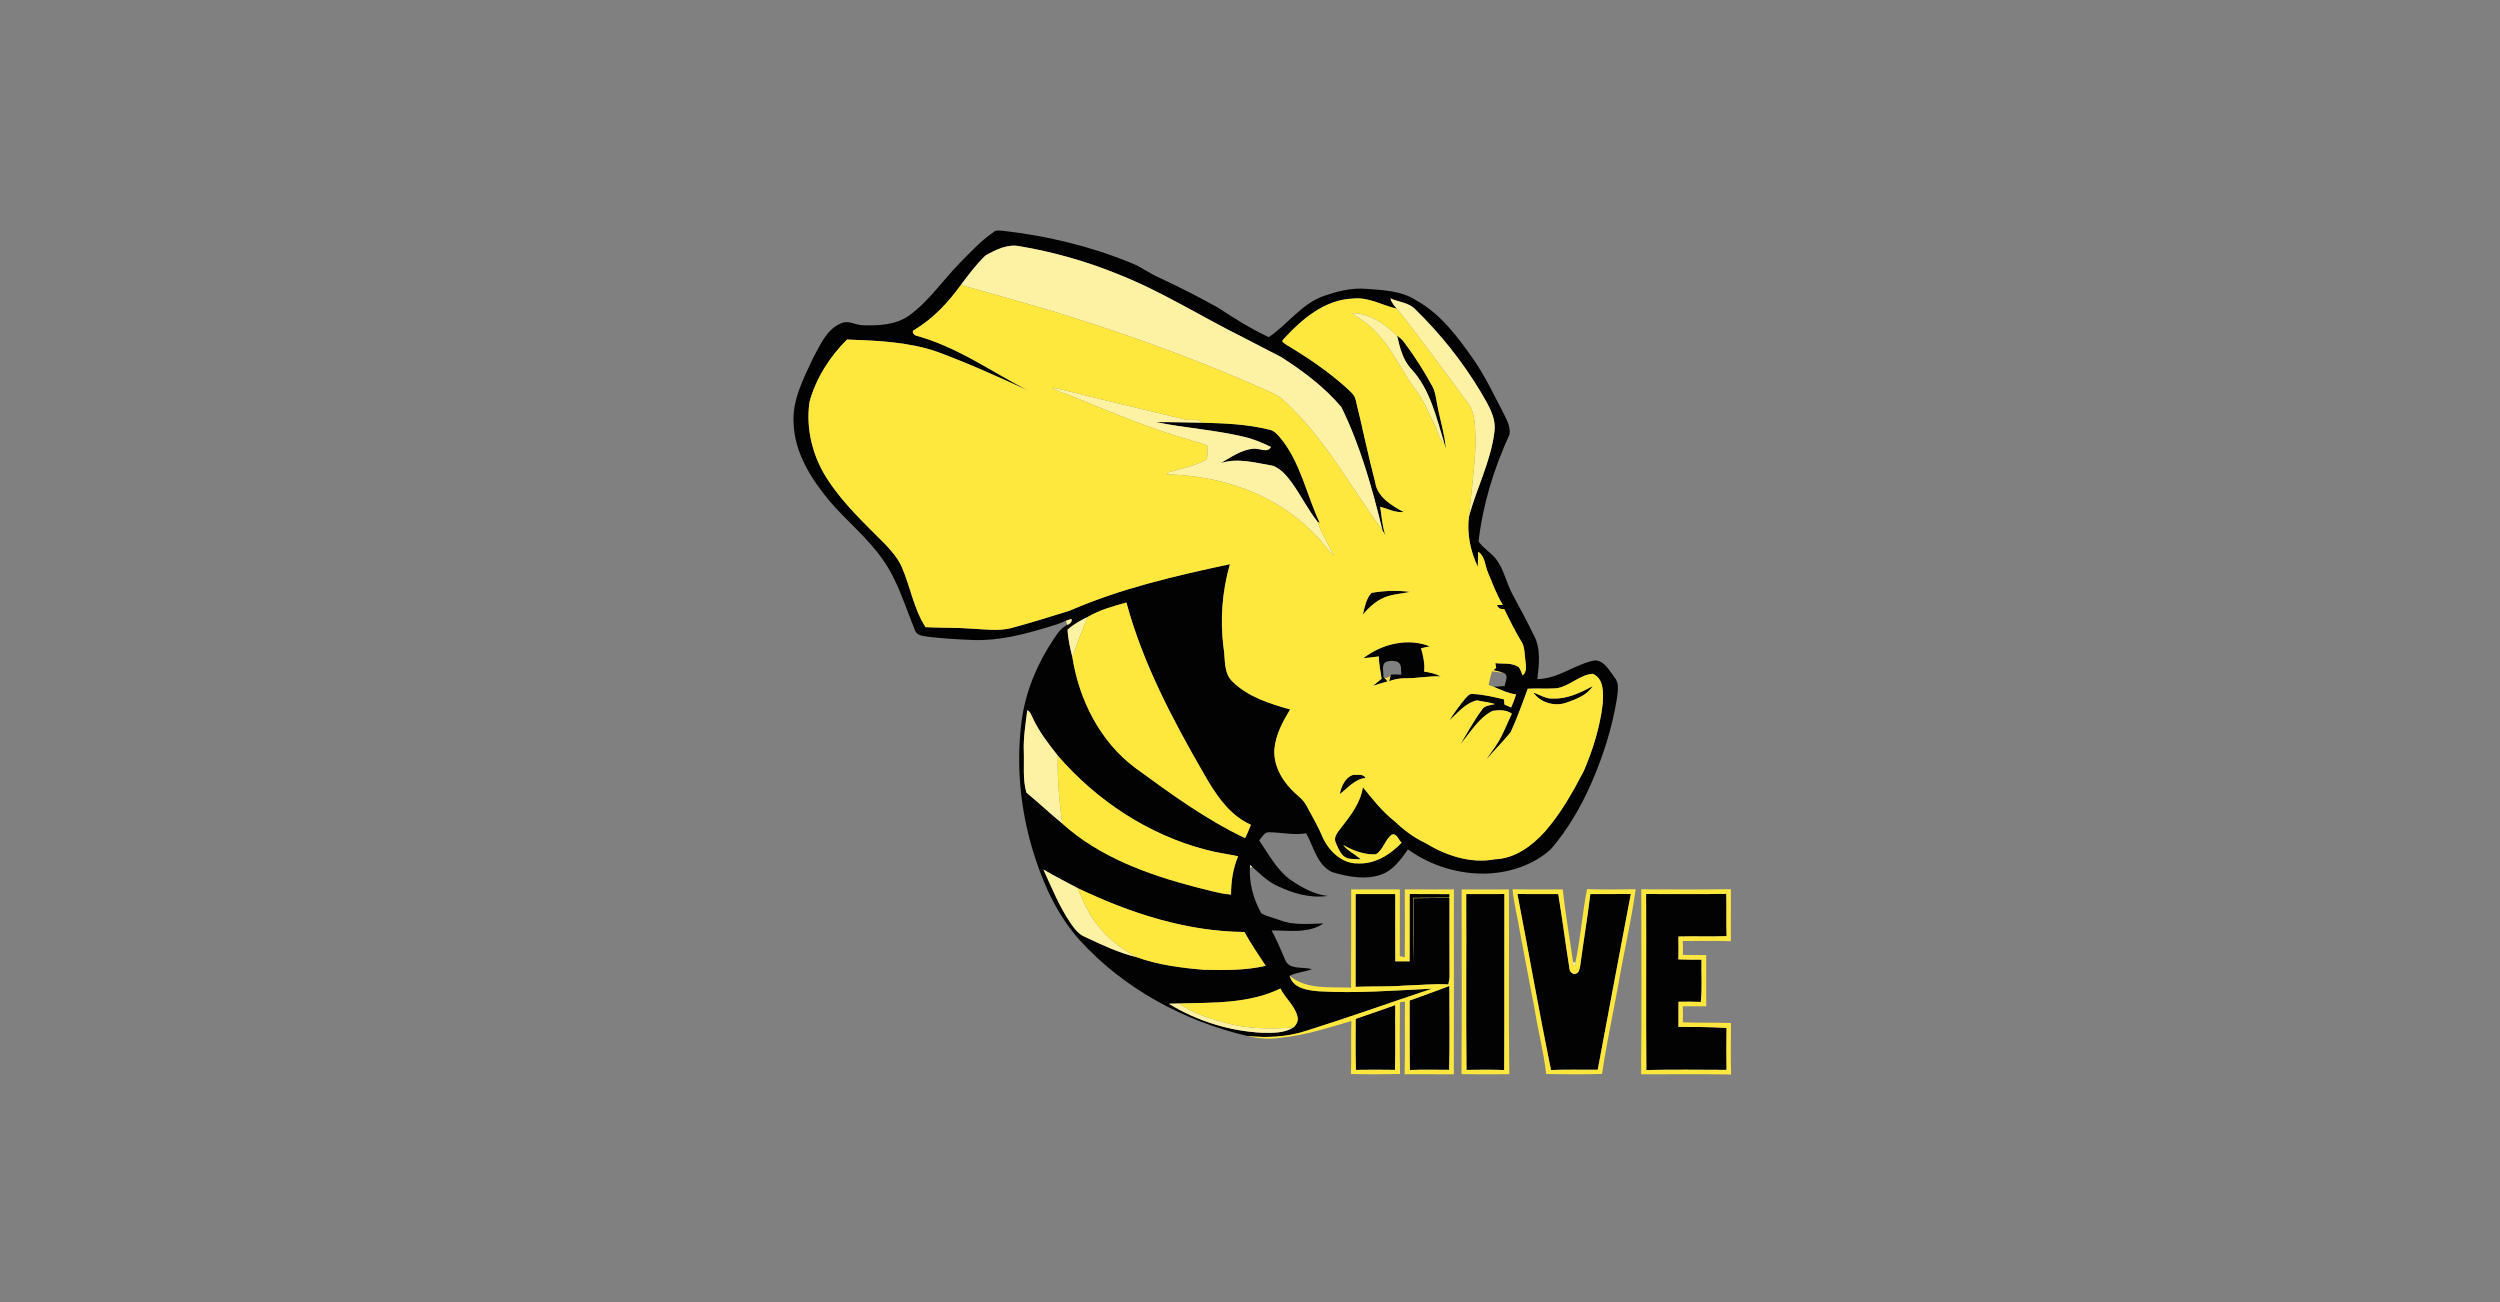 <?xml version="1.0" encoding="UTF-8"?>
<svg width="96px" height="50px" viewBox="0 0 96 50" version="1.1" xmlns="http://www.w3.org/2000/svg" xmlns:xlink="http://www.w3.org/1999/xlink">
    <rect x="0" y="0" width="96" height="50" fill="#808080" stroke="none"/>
    <!-- Generator: Sketch 57.1 (83088) - https://sketch.com -->
    <title>hive</title>
    <desc>Created with Sketch.</desc>
    <g id="组件库" stroke="none" stroke-width="1" fill="none" fill-rule="evenodd">
        <g id="图标Iconography" transform="translate(-1065, -1252)" fill-rule="nonzero">
            <g id="hive" transform="translate(1065, 1252)">
                <path d="M38.137,8.922 C38.247,8.816 38.407,8.857 38.543,8.866 C40.204,9.057 41.848,9.449 43.398,10.082 C43.808,10.233 44.151,10.514 44.554,10.68 C45.305,11.033 46.046,11.408 46.77,11.811 C47.396,12.228 48.037,12.624 48.718,12.945 C49.435,12.469 49.949,11.706 50.771,11.387 C51.318,11.194 51.896,11.038 52.481,11.093 C53.127,11.141 53.816,11.167 54.378,11.53 C55.324,12.055 55.984,12.942 56.59,13.814 C57.047,14.471 57.381,15.199 57.754,15.904 C57.873,16.145 58.008,16.405 57.966,16.683 C57.369,17.98 56.941,19.369 56.777,20.789 C56.954,21.055 57.249,21.214 57.446,21.465 C57.757,21.87 57.842,22.389 58.085,22.83 C58.355,23.339 58.633,23.843 58.884,24.363 C59.178,24.882 59.103,25.51 59.034,26.077 C59.836,26.07 60.475,25.505 61.241,25.358 C61.609,25.363 61.802,25.759 62.001,26.017 C62.203,26.256 62.113,26.581 62.084,26.862 C61.9,27.966 61.56,29.041 61.111,30.065 C60.715,30.974 60.209,31.842 59.564,32.598 C58.913,33.197 58.027,33.498 57.152,33.542 C56.058,33.591 54.954,33.257 54.066,32.617 C53.796,33.002 53.504,33.416 53.042,33.582 C52.427,33.801 51.751,33.666 51.144,33.486 C50.566,33.197 50.446,32.51 50.155,31.998 C49.68,32.081 49.208,31.964 48.734,31.958 C48.544,31.952 48.462,32.154 48.352,32.272 C48.728,32.814 49.039,33.435 49.599,33.815 C50.016,34.095 50.47,34.346 50.978,34.404 C50.294,34.504 49.612,34.292 49.003,33.998 C48.628,33.816 48.341,33.51 48.031,33.24 C48.022,33.234 48.007,33.221 48,33.215 L47.999,33.244 C47.954,33.88 48.124,34.519 48.435,35.072 C48.66,35.2 48.92,35.248 49.161,35.339 C49.69,35.544 50.268,35.47 50.821,35.46 C50.243,35.857 49.492,35.729 48.831,35.728 C49.024,36.094 49.19,36.474 49.35,36.855 C49.503,37.263 50.04,37.108 50.372,37.218 C50.094,37.324 49.789,37.335 49.523,37.473 C49.661,37.964 50.218,38.027 50.648,38.066 C52.097,38.151 53.546,38.033 54.992,37.965 C53.368,38.506 51.756,39.083 50.122,39.595 C49.404,39.823 48.639,39.861 47.892,39.78 C45.455,39.208 43.145,37.959 41.454,36.096 C40.951,35.536 40.558,34.888 40.239,34.207 C39.324,32.176 38.941,29.898 39.23,27.685 C39.392,26.451 39.917,25.289 40.64,24.284 C40.733,24.167 40.849,24.068 40.978,23.993 C41.077,23.969 41.181,23.88 41.144,23.767 C41.092,23.783 40.991,23.816 40.94,23.832 C40.712,23.943 40.467,24.012 40.226,24.087 C39.305,24.362 38.356,24.61 37.387,24.577 C36.803,24.554 36.218,24.521 35.637,24.452 C35.442,24.417 35.181,24.41 35.126,24.174 C34.748,23.274 34.482,22.311 33.911,21.506 C33.332,20.661 32.52,20.019 31.859,19.245 C31.153,18.395 30.513,17.393 30.474,16.255 C30.419,15.361 30.85,14.545 31.217,13.76 C31.494,13.259 31.734,12.643 32.304,12.413 C32.58,12.285 32.85,12.483 33.127,12.49 C33.738,12.509 34.403,12.48 34.917,12.112 C35.67,11.563 36.195,10.777 36.838,10.117 C37.253,9.701 37.651,9.258 38.137,8.922 L38.137,8.922 Z M37.841,9.813 C37.485,10.153 37.192,10.552 36.896,10.944 C36.414,11.614 35.838,12.229 35.127,12.659 C34.984,12.711 35.072,12.837 35.162,12.884 C36.714,13.3 38.04,14.246 39.447,14.982 C38.303,14.458 37.156,13.939 35.974,13.505 C34.866,13.125 33.685,13.08 32.526,13.038 C31.86,13.702 31.335,14.522 31.086,15.434 C30.932,16.49 31.221,17.597 31.822,18.475 C32.423,19.387 33.233,20.129 33.996,20.902 C34.241,21.165 34.484,21.441 34.629,21.775 C34.961,22.533 35.085,23.38 35.543,24.083 C36.131,24.115 36.72,24.095 37.307,24.139 C37.808,24.164 38.318,24.241 38.815,24.122 C39.574,23.92 40.324,23.682 41.076,23.45 C43.041,22.594 45.14,22.11 47.229,21.664 C46.934,22.698 46.846,23.787 46.983,24.854 C47.061,25.301 46.969,25.843 47.338,26.182 C47.933,26.766 48.758,27.019 49.541,27.243 C49.256,27.711 48.985,28.212 48.937,28.767 C48.897,29.355 49.192,29.912 49.595,30.32 C49.783,30.526 50.034,30.679 50.166,30.933 C50.38,31.334 50.615,31.724 50.787,32.146 C51.027,32.674 51.526,33.17 52.143,33.154 C52.792,33.189 53.391,32.817 53.822,32.36 C53.703,32.259 53.634,31.974 53.44,32.053 C53.178,32.256 53.123,32.624 52.837,32.805 C52.386,32.832 51.963,32.663 51.577,32.448 C51.758,32.684 52.042,32.797 52.253,32.999 C52.117,32.995 51.981,32.993 51.846,32.977 C51.524,32.955 51.397,32.601 51.288,32.347 C51.193,32.104 51.408,31.919 51.534,31.74 C51.883,31.289 52.252,30.807 52.334,30.226 C52.705,30.687 53.073,31.157 53.54,31.526 C53.891,31.859 54.276,32.156 54.716,32.361 C55.511,32.848 56.463,33.174 57.4,32.997 C58.168,32.971 58.828,32.485 59.324,31.934 C59.933,31.239 60.389,30.428 60.814,29.612 C61.17,28.788 61.439,27.918 61.544,27.024 C61.565,26.625 61.605,26.067 61.163,25.874 C60.633,25.915 60.264,26.373 59.741,26.433 C59.383,26.455 59.023,26.428 58.665,26.447 C58.463,27.006 58.259,27.566 58.015,28.108 C57.72,28.476 57.38,28.812 57.07,29.169 C57.198,28.97 57.346,28.784 57.474,28.585 C57.72,28.219 57.859,27.796 58.056,27.405 C57.844,27.251 57.561,27.262 57.316,27.297 C56.767,27.575 56.467,28.126 56.082,28.575 C56.351,28.134 56.595,27.674 56.904,27.259 C57.007,27.081 57.228,27.086 57.404,27.037 C57.183,26.958 56.946,26.953 56.721,26.893 C56.27,26.995 55.979,27.373 55.654,27.667 C55.832,27.384 56.029,27.112 56.241,26.853 C56.329,26.762 56.416,26.616 56.567,26.649 C56.968,26.668 57.361,26.764 57.751,26.855 C57.756,26.904 57.766,27.003 57.771,27.053 C57.856,27.091 57.942,27.13 58.027,27.169 C58.099,27.005 58.165,26.839 58.218,26.667 C57.91,26.626 57.631,26.485 57.347,26.37 C57.491,26.367 57.635,26.355 57.779,26.343 C57.798,26.182 57.955,25.93 57.74,25.841 C57.611,25.798 57.48,25.766 57.349,25.736 L57.452,25.644 C57.444,25.599 57.429,25.51 57.421,25.465 C57.717,25.5 58.044,25.438 58.309,25.61 C58.395,25.699 58.417,25.827 58.469,25.937 C58.65,25.794 58.59,25.547 58.573,25.35 C58.536,25.112 58.56,24.854 58.424,24.642 C58.179,24.236 57.967,23.812 57.762,23.385 C57.616,23.405 57.524,23.354 57.484,23.232 C57.54,23.231 57.652,23.229 57.708,23.229 C57.472,22.844 57.319,22.416 57.144,22.002 C57.022,21.727 57.035,21.372 56.763,21.187 C56.756,21.38 56.755,21.573 56.747,21.767 C56.468,21.177 56.32,20.489 56.408,19.833 C56.702,18.746 57.242,17.726 57.383,16.6 C57.47,16.019 57.125,15.514 56.851,15.037 L56.851,15.037 C56.156,13.881 55.315,12.821 54.348,11.882 C54.097,11.611 53.705,11.605 53.388,11.455 C53.432,11.611 53.534,11.736 53.638,11.855 C53.086,11.728 52.571,11.41 51.985,11.464 C50.87,11.494 49.98,12.265 49.267,13.046 C49.187,13.13 49.346,13.193 49.397,13.239 C50.204,13.721 50.988,14.25 51.69,14.88 C51.828,15.018 52.007,15.141 52.055,15.342 C52.319,16.397 52.53,17.466 52.807,18.518 C52.889,19.09 53.437,19.412 53.901,19.661 C53.587,19.696 53.295,19.541 53.001,19.459 C53.055,19.833 53.079,20.219 53.208,20.579 C53.17,20.507 53.135,20.434 53.088,20.368 C52.694,18.751 52.243,17.129 51.507,15.63 C50.854,14.862 50.035,14.246 49.188,13.707 C48.715,13.468 48.247,13.217 47.774,12.976 C46.142,12.168 44.598,11.181 42.897,10.515 L42.897,10.515 C41.69,10.026 40.432,9.67 39.147,9.454 C38.683,9.364 38.233,9.592 37.841,9.813 L37.841,9.813 Z M41.774,23.688 C41.5,23.824 41.224,23.972 40.996,24.178 C41.01,24.535 41.094,24.887 41.179,25.234 C41.437,26.874 42.242,28.48 43.596,29.488 C44.941,30.471 46.299,31.465 47.809,32.182 C47.901,32.019 47.962,31.842 48.033,31.67 C47.181,31.293 46.656,30.466 46.213,29.685 C45.016,27.61 43.883,25.463 43.254,23.138 C42.746,23.276 42.231,23.42 41.774,23.688 L41.774,23.688 Z M39.446,27.277 C39.386,27.802 39.293,28.324 39.314,28.854 C39.334,29.379 39.266,29.925 39.414,30.435 C39.879,30.822 40.322,31.236 40.789,31.621 C42.214,32.909 44.065,33.578 45.895,34.06 C46.352,34.164 46.801,34.315 47.272,34.352 C47.27,33.851 47.347,33.344 47.543,32.88 C47.136,32.793 46.721,32.744 46.319,32.634 C44.105,32.059 42.111,30.745 40.621,29.019 C40.263,28.566 39.904,28.103 39.659,27.576 C39.599,27.47 39.574,27.324 39.446,27.277 L39.446,27.277 Z M40.067,33.389 C40.389,34.092 40.678,34.817 41.118,35.458 C41.263,35.67 41.43,35.885 41.677,35.983 C42.317,36.287 42.967,36.589 43.657,36.759 C44.479,37.053 45.358,37.166 46.225,37.239 C47.017,37.256 47.831,37.267 48.602,37.086 C48.321,36.66 48.032,36.236 47.786,35.789 C45.552,35.77 43.389,35.062 41.391,34.108 C40.948,33.873 40.499,33.646 40.067,33.389 L40.067,33.389 Z M45.278,38.533 C45.147,38.533 45.016,38.537 44.885,38.544 C45.963,39.206 47.212,39.596 48.477,39.659 C48.876,39.664 49.308,39.677 49.66,39.459 C49.785,39.359 49.87,39.186 49.821,39.027 C49.716,38.611 49.354,38.336 49.169,37.959 C47.962,38.546 46.586,38.499 45.278,38.533 L45.278,38.533 Z" id="形状" fill="#020202"></path>
                <path d="M53.648,12.89 C53.755,12.959 53.85,13.047 53.925,13.151 C54.326,13.686 54.688,14.252 55.006,14.842 C55.12,15.047 55.14,15.284 55.185,15.51 C55.288,16.09 55.477,16.656 55.522,17.246 C55.502,17.176 55.484,17.107 55.465,17.037 C55.16,16.046 54.927,14.973 54.207,14.185 C53.867,13.834 53.755,13.349 53.648,12.89 L53.648,12.89 Z M44.383,16.209 C44.974,16.204 45.564,16.226 46.155,16.232 C47.016,16.254 47.886,16.286 48.725,16.495 C48.895,16.521 49.023,16.642 49.128,16.77 C49.939,17.717 50.159,18.983 50.681,20.082 L50.595,20.038 C50.225,19.568 49.959,19.028 49.612,18.543 C49.419,18.279 49.197,18.009 48.886,17.887 C48.224,17.777 47.539,17.57 46.876,17.782 C47.275,17.557 47.673,17.259 48.145,17.231 C48.364,17.206 48.66,17.41 48.806,17.165 C48.464,16.995 48.108,16.849 47.735,16.766 C46.63,16.506 45.494,16.434 44.383,16.209 L44.383,16.209 Z M52.667,22.765 C53.156,22.681 53.657,22.663 54.15,22.729 C53.82,22.807 53.472,22.809 53.157,22.945 C52.826,23.081 52.563,23.333 52.332,23.599 C52.405,23.311 52.458,22.99 52.667,22.765 L52.667,22.765 Z M52.352,25.274 C53.061,24.727 54.056,24.479 54.908,24.82 C54.796,24.846 54.683,24.869 54.57,24.892 C54.645,25.185 54.725,25.483 54.686,25.789 C54.906,25.82 55.126,25.87 55.324,25.973 C54.876,25.955 54.434,26.048 53.987,26.045 C53.767,26.044 53.549,26.079 53.342,26.157 C53.356,26.103 53.384,25.997 53.397,25.943 L53.429,25.898 C53.555,25.901 53.681,25.902 53.808,25.905 C53.79,25.74 53.845,25.515 53.669,25.418 C53.527,25.359 53.359,25.363 53.217,25.419 C53.027,25.541 53.143,25.804 53.12,25.989 L53.157,26.026 C53.19,26.061 53.256,26.129 53.288,26.164 C53.099,26.217 52.912,26.277 52.725,26.335 L52.725,26.335 C52.832,26.242 52.942,26.152 53.054,26.065 C53.013,25.779 52.951,25.496 52.943,25.207 C52.746,25.236 52.549,25.259 52.352,25.274 L52.352,25.274 Z M59.649,26.823 C60.195,26.841 60.695,26.598 61.162,26.345 C60.945,26.695 60.531,26.847 60.161,26.979 C59.71,27.142 59.161,26.991 58.881,26.596 C59.134,26.679 59.369,26.848 59.649,26.823 L59.649,26.823 Z M51.444,30.495 C51.509,30.198 51.65,29.854 51.963,29.754 C52.121,29.764 52.341,29.701 52.436,29.872 C52.016,29.918 51.76,30.263 51.444,30.495 L51.444,30.495 Z M52.056,34.333 C52.564,34.331 53.071,34.332 53.579,34.332 C53.579,35.193 53.574,36.054 53.581,36.915 C53.763,36.913 53.946,36.913 54.129,36.915 C54.133,36.053 54.132,35.192 54.13,34.33 C54.641,34.335 55.153,34.329 55.665,34.335 L55.657,34.472 C55.195,34.475 54.733,34.473 54.271,34.478 C54.273,35.297 54.261,36.115 54.275,36.934 C54.284,36.119 54.275,35.305 54.282,34.491 C54.741,34.48 55.202,34.486 55.661,34.483 C55.66,35.469 55.658,36.454 55.663,37.44 C55.667,37.562 55.645,37.683 55.617,37.802 C55.07,37.769 54.524,37.833 53.977,37.844 C53.338,37.895 52.695,37.868 52.055,37.895 C52.057,36.707 52.056,35.52 52.056,34.333 L52.056,34.333 Z M56.303,34.333 C56.792,34.332 57.28,34.336 57.769,34.33 C57.76,36.583 57.775,38.837 57.761,41.09 C57.278,41.07 56.796,41.078 56.313,41.084 C56.292,38.834 56.311,36.584 56.303,34.333 L56.303,34.333 Z M58.268,34.33 C58.791,34.335 59.314,34.331 59.838,34.331 C59.993,35.284 60.116,36.241 60.268,37.194 C60.267,37.315 60.413,37.453 60.529,37.382 C60.646,37.342 60.651,37.199 60.678,37.098 C60.8,36.174 60.958,35.257 61.068,34.333 C61.586,34.329 62.105,34.336 62.624,34.328 C62.198,36.578 61.773,38.827 61.353,41.079 C60.754,41.084 60.155,41.064 59.557,41.089 C59.098,38.842 58.704,36.581 58.268,34.33 L58.268,34.33 Z M63.21,34.33 C64.237,34.33 65.263,34.34 66.29,34.325 C66.303,34.866 66.283,35.407 66.302,35.948 C65.685,35.971 65.067,35.944 64.451,35.963 C64.457,36.255 64.457,36.548 64.449,36.84 C64.745,36.853 65.042,36.851 65.338,36.85 C65.323,37.391 65.371,37.935 65.311,38.475 C65.025,38.461 64.739,38.463 64.454,38.468 C64.456,38.788 64.456,39.109 64.452,39.43 C65.068,39.433 65.684,39.435 66.299,39.474 C66.29,40.01 66.293,40.546 66.298,41.083 C65.272,41.08 64.246,41.066 63.22,41.089 C63.201,38.837 63.222,36.583 63.21,34.33 L63.21,34.33 Z M54.13,38.42 C54.642,38.242 55.147,38.048 55.656,37.861 C55.657,38.934 55.675,40.008 55.647,41.082 C55.144,41.079 54.641,41.069 54.139,41.088 C54.121,40.199 54.138,39.31 54.13,38.42 L54.13,38.42 Z M52.058,39.124 C52.568,38.956 53.072,38.772 53.578,38.595 C53.571,39.425 53.591,40.254 53.568,41.083 C53.068,41.075 52.568,41.075 52.068,41.083 C52.043,40.43 52.06,39.777 52.058,39.124 L52.058,39.124 Z" id="形状" fill="#020202"></path>
                <path d="M37.841,9.813 C38.233,9.592 38.683,9.364 39.147,9.454 C40.431,9.67 41.691,10.027 42.897,10.515 C44.598,11.181 46.142,12.168 47.774,12.976 C48.247,13.217 48.715,13.468 49.188,13.707 C50.035,14.246 50.854,14.862 51.507,15.63 C52.243,17.129 52.694,18.751 53.088,20.368 C51.849,18.683 50.852,16.786 49.282,15.367 C49.072,15.169 48.802,15.058 48.541,14.946 C46.167,13.899 43.732,12.992 41.257,12.214 C39.816,11.747 38.353,11.358 36.896,10.944 C37.192,10.552 37.485,10.153 37.841,9.813 Z M53.388,11.455 C53.705,11.605 54.097,11.611 54.348,11.882 C55.313,12.819 56.158,13.883 56.851,15.037 C57.125,15.514 57.47,16.019 57.383,16.6 C57.242,17.726 56.702,18.746 56.408,19.833 C56.5,18.893 56.626,17.955 56.663,17.01 C56.635,16.494 56.69,15.904 56.362,15.467 C55.458,14.26 54.582,13.031 53.638,11.855 C53.534,11.736 53.432,11.611 53.388,11.455 L53.388,11.455 Z" id="形状" fill="#FDF2A4"></path>
                <path d="M51.893,12.025 C52.58,12.009 53.173,12.435 53.648,12.89 C53.755,13.349 53.867,13.834 54.207,14.185 C54.927,14.973 55.16,16.046 55.465,17.037 C55.246,16.858 55.214,16.558 55.087,16.32 C54.848,15.842 54.659,15.331 54.315,14.916 C53.8,14.204 53.451,13.37 52.822,12.741 C52.56,12.444 52.22,12.239 51.893,12.025 L51.893,12.025 Z M40.398,14.869 C42.09,15.291 43.786,15.695 45.481,16.101 C45.695,16.18 46.004,16.036 46.155,16.232 C45.564,16.226 44.974,16.204 44.383,16.209 C45.494,16.434 46.63,16.506 47.735,16.766 C48.108,16.849 48.464,16.995 48.806,17.165 C48.66,17.41 48.364,17.206 48.145,17.231 C47.673,17.259 47.275,17.557 46.876,17.782 C47.539,17.57 48.224,17.777 48.886,17.887 C49.197,18.009 49.419,18.279 49.612,18.543 C49.959,19.028 50.225,19.568 50.595,20.038 C50.754,20.494 51.011,20.904 51.223,21.335 C50.926,21.075 50.729,20.724 50.429,20.467 C48.978,18.959 46.86,18.257 44.803,18.217 C44.824,18.196 44.866,18.154 44.887,18.133 C45.364,17.996 45.86,17.89 46.305,17.665 C46.412,17.5 46.35,17.291 46.362,17.108 C46.179,17.038 45.993,16.979 45.805,16.928 C44.258,16.496 42.776,15.875 41.293,15.268 C40.996,15.133 40.66,15.074 40.398,14.869 L40.398,14.869 Z M40.996,24.178 C41.224,23.972 41.5,23.824 41.774,23.688 C41.552,24.194 41.363,24.713 41.179,25.234 C41.094,24.887 41.01,24.535 40.996,24.178 L40.996,24.178 Z M40.94,23.832 C40.991,23.816 41.092,23.783 41.144,23.767 C41.181,23.88 41.077,23.969 40.978,23.993 C40.969,23.953 40.949,23.872 40.94,23.832 Z M39.446,27.277 C39.574,27.324 39.599,27.47 39.659,27.576 C39.904,28.103 40.263,28.566 40.621,29.019 C40.594,29.89 40.675,30.759 40.789,31.621 C40.322,31.236 39.879,30.822 39.414,30.435 C39.266,29.925 39.334,29.379 39.314,28.854 C39.293,28.324 39.386,27.802 39.446,27.277 L39.446,27.277 Z M48.003,33.22 C48.026,33.238 48.071,33.278 48.096,33.296 L48,33.306 L48.003,33.22 Z M40.067,33.389 C40.499,33.646 40.948,33.872 41.391,34.108 C41.579,34.588 41.788,35.066 42.107,35.476 C42.509,36.023 43.064,36.437 43.657,36.759 C42.967,36.589 42.317,36.287 41.677,35.983 C41.43,35.885 41.263,35.67 41.118,35.458 C40.678,34.817 40.389,34.092 40.067,33.389 L40.067,33.389 Z M60.407,36.949 L60.496,36.952 C60.581,37.119 60.313,37.111 60.407,36.949 Z M44.885,38.544 C45.016,38.537 45.147,38.533 45.278,38.533 C45.849,38.941 46.535,39.139 47.206,39.314 C48.007,39.521 48.841,39.508 49.66,39.459 C49.308,39.677 48.876,39.664 48.477,39.659 C47.212,39.596 45.963,39.206 44.885,38.544 L44.885,38.544 Z" id="形状" fill="#FDF2A4"></path>
                <path d="M36.896,10.944 C38.353,11.358 39.816,11.747 41.257,12.214 C43.732,12.992 46.167,13.899 48.541,14.946 C48.802,15.058 49.072,15.169 49.282,15.367 C50.852,16.786 51.849,18.683 53.088,20.368 C53.135,20.434 53.17,20.507 53.208,20.579 C53.079,20.219 53.055,19.833 53.001,19.459 C53.295,19.541 53.587,19.696 53.901,19.661 C53.437,19.412 52.889,19.09 52.807,18.518 C52.529,17.466 52.319,16.397 52.055,15.342 C52.007,15.141 51.828,15.018 51.69,14.88 C50.988,14.25 50.204,13.721 49.397,13.239 C49.346,13.193 49.187,13.13 49.267,13.046 C49.98,12.265 50.87,11.494 51.985,11.464 C52.571,11.41 53.086,11.728 53.638,11.855 C54.582,13.031 55.458,14.26 56.362,15.467 C56.69,15.904 56.635,16.494 56.663,17.01 C56.626,17.955 56.5,18.893 56.408,19.833 C56.32,20.489 56.468,21.177 56.747,21.767 C56.755,21.573 56.756,21.38 56.763,21.187 C57.035,21.372 57.022,21.727 57.144,22.002 C57.318,22.416 57.472,22.844 57.708,23.229 C57.652,23.229 57.54,23.231 57.484,23.232 C57.524,23.354 57.616,23.405 57.762,23.385 C57.967,23.812 58.179,24.236 58.424,24.642 C58.56,24.854 58.536,25.112 58.573,25.35 C58.59,25.547 58.65,25.794 58.469,25.937 C58.417,25.827 58.395,25.699 58.309,25.61 C58.044,25.438 57.717,25.5 57.421,25.465 C57.429,25.51 57.444,25.599 57.452,25.644 L57.349,25.736 C57.48,25.766 57.611,25.798 57.74,25.841 C57.59,25.821 57.44,25.8 57.292,25.779 C57.243,25.952 57.198,26.126 57.164,26.302 C57.21,26.319 57.302,26.354 57.347,26.37 C57.631,26.485 57.91,26.626 58.218,26.667 C58.165,26.839 58.099,27.005 58.027,27.169 C57.942,27.13 57.856,27.091 57.771,27.053 C57.766,27.003 57.756,26.904 57.751,26.855 C57.361,26.764 56.968,26.668 56.567,26.649 C56.416,26.616 56.329,26.762 56.241,26.853 C56.029,27.112 55.832,27.384 55.654,27.667 C55.979,27.373 56.27,26.995 56.72,26.893 C56.946,26.953 57.183,26.958 57.404,27.037 C57.228,27.086 57.007,27.081 56.904,27.259 C56.595,27.674 56.351,28.134 56.082,28.575 C56.467,28.126 56.767,27.575 57.316,27.297 C57.561,27.262 57.844,27.251 58.056,27.405 C57.859,27.796 57.72,28.219 57.474,28.585 C57.346,28.784 57.198,28.97 57.07,29.169 C57.38,28.812 57.72,28.476 58.015,28.108 C58.259,27.566 58.463,27.006 58.665,26.447 C59.023,26.428 59.383,26.455 59.741,26.433 C60.264,26.373 60.633,25.915 61.163,25.874 C61.605,26.067 61.565,26.625 61.544,27.024 C61.439,27.918 61.17,28.788 60.814,29.612 C60.389,30.428 59.933,31.239 59.324,31.934 C58.828,32.485 58.168,32.971 57.4,32.997 C56.463,33.174 55.511,32.848 54.716,32.361 C54.276,32.156 53.891,31.859 53.54,31.526 C53.073,31.157 52.705,30.687 52.334,30.226 C52.252,30.807 51.883,31.289 51.534,31.74 C51.408,31.919 51.193,32.104 51.288,32.347 C51.397,32.601 51.524,32.955 51.846,32.977 C51.981,32.993 52.117,32.995 52.253,32.999 C52.042,32.797 51.758,32.684 51.577,32.448 C51.963,32.663 52.386,32.832 52.837,32.805 C53.122,32.624 53.178,32.256 53.44,32.053 C53.634,31.974 53.703,32.259 53.822,32.36 C53.391,32.817 52.792,33.189 52.142,33.154 C51.526,33.17 51.027,32.674 50.787,32.146 C50.615,31.724 50.38,31.334 50.166,30.933 C50.034,30.679 49.783,30.526 49.595,30.32 C49.192,29.912 48.897,29.355 48.937,28.767 C48.985,28.212 49.256,27.711 49.541,27.243 C48.758,27.019 47.933,26.766 47.338,26.182 C46.969,25.843 47.061,25.301 46.983,24.854 C46.846,23.787 46.934,22.698 47.229,21.664 C45.14,22.11 43.041,22.594 41.076,23.45 C40.324,23.682 39.574,23.92 38.815,24.122 C38.318,24.241 37.808,24.164 37.307,24.139 C36.72,24.095 36.131,24.115 35.543,24.083 C35.085,23.38 34.961,22.533 34.629,21.775 C34.484,21.441 34.241,21.165 33.996,20.902 C33.233,20.129 32.423,19.387 31.822,18.475 C31.221,17.597 30.932,16.49 31.086,15.434 C31.335,14.522 31.86,13.702 32.526,13.038 C33.685,13.08 34.866,13.125 35.974,13.505 C37.156,13.939 38.303,14.458 39.447,14.982 C38.04,14.246 36.714,13.3 35.162,12.884 C35.071,12.837 34.984,12.711 35.127,12.659 C35.838,12.229 36.414,11.614 36.896,10.944 L36.896,10.944 Z M51.893,12.025 C52.22,12.239 52.56,12.444 52.822,12.741 C53.451,13.37 53.8,14.204 54.315,14.916 C54.659,15.331 54.848,15.842 55.087,16.32 C55.214,16.558 55.246,16.858 55.465,17.037 C55.484,17.107 55.502,17.176 55.522,17.246 C55.477,16.656 55.288,16.09 55.185,15.51 C55.14,15.284 55.12,15.047 55.006,14.842 C54.688,14.252 54.326,13.686 53.925,13.151 C53.85,13.047 53.755,12.959 53.648,12.89 C53.173,12.435 52.58,12.009 51.893,12.025 L51.893,12.025 Z M40.398,14.869 C40.66,15.074 40.996,15.133 41.293,15.268 C42.776,15.875 44.258,16.496 45.805,16.928 C45.993,16.979 46.179,17.038 46.362,17.108 C46.35,17.291 46.412,17.5 46.305,17.665 C45.86,17.89 45.364,17.996 44.887,18.133 C44.866,18.154 44.824,18.196 44.803,18.217 C46.86,18.257 48.978,18.959 50.429,20.467 C50.729,20.724 50.926,21.075 51.223,21.335 C51.011,20.904 50.754,20.494 50.594,20.038 L50.681,20.082 C50.159,18.983 49.939,17.717 49.128,16.77 C49.023,16.642 48.895,16.521 48.725,16.495 C47.886,16.286 47.016,16.254 46.155,16.232 C46.004,16.036 45.695,16.18 45.481,16.101 C43.786,15.695 42.09,15.291 40.398,14.869 L40.398,14.869 Z M52.667,22.765 C52.458,22.99 52.405,23.311 52.332,23.599 C52.563,23.333 52.826,23.081 53.157,22.945 C53.472,22.809 53.82,22.807 54.15,22.729 C53.657,22.663 53.156,22.681 52.667,22.765 L52.667,22.765 Z M52.352,25.274 C52.549,25.259 52.746,25.236 52.943,25.207 C52.951,25.496 53.013,25.779 53.054,26.065 L53.054,26.065 C52.942,26.152 52.832,26.242 52.725,26.335 C52.912,26.277 53.099,26.217 53.288,26.164 C53.256,26.129 53.19,26.061 53.157,26.026 C53.25,26.042 53.329,26.014 53.397,25.943 C53.383,25.997 53.356,26.104 53.342,26.157 C53.549,26.079 53.767,26.044 53.987,26.045 C54.434,26.048 54.876,25.955 55.324,25.973 C55.126,25.87 54.906,25.82 54.686,25.789 C54.725,25.483 54.645,25.185 54.57,24.892 C54.683,24.869 54.796,24.846 54.908,24.82 C54.056,24.479 53.061,24.727 52.352,25.274 L52.352,25.274 Z M59.649,26.823 C59.369,26.848 59.134,26.679 58.881,26.596 C59.161,26.991 59.71,27.142 60.161,26.979 C60.531,26.847 60.945,26.695 61.162,26.345 C60.695,26.598 60.195,26.841 59.649,26.823 L59.649,26.823 Z M51.444,30.495 C51.76,30.263 52.016,29.918 52.436,29.873 C52.341,29.702 52.121,29.764 51.963,29.754 C51.65,29.854 51.509,30.198 51.444,30.495 L51.444,30.495 Z" id="形状" fill="#FEE83E"></path>
                <path d="M41.774,23.688 C42.231,23.42 42.746,23.276 43.254,23.138 C43.883,25.463 45.016,27.61 46.213,29.685 C46.656,30.465 47.181,31.293 48.033,31.67 C47.961,31.842 47.901,32.019 47.809,32.182 C46.299,31.465 44.941,30.47 43.596,29.488 C42.242,28.48 41.437,26.874 41.179,25.234 C41.363,24.713 41.552,24.194 41.774,23.688 L41.774,23.688 Z M40.621,29.019 C42.111,30.745 44.105,32.059 46.319,32.634 C46.721,32.744 47.136,32.793 47.543,32.88 C47.347,33.344 47.27,33.851 47.272,34.352 C46.801,34.315 46.352,34.164 45.895,34.06 C44.065,33.578 42.214,32.909 40.789,31.621 C40.675,30.759 40.594,29.89 40.621,29.019 L40.621,29.019 Z M41.391,34.108 C43.389,35.062 45.552,35.77 47.786,35.789 C48.032,36.236 48.321,36.66 48.602,37.086 C47.831,37.267 47.017,37.256 46.225,37.239 C45.358,37.166 44.479,37.053 43.657,36.759 C43.064,36.437 42.509,36.023 42.107,35.475 C41.788,35.066 41.579,34.588 41.391,34.108 L41.391,34.108 Z M51.885,34.154 C52.508,34.154 53.131,34.154 53.754,34.154 C53.75,35.007 53.753,35.861 53.751,36.714 L53.945,36.761 C53.949,35.891 53.951,35.021 53.944,34.152 C54.572,34.157 55.201,34.153 55.829,34.154 C55.828,36.521 55.833,38.887 55.826,41.253 C55.197,41.247 54.567,41.252 53.937,41.25 C53.964,40.322 53.936,39.392 53.952,38.464 L53.757,38.484 C53.752,39.403 53.742,40.323 53.762,41.242 C53.134,41.255 52.505,41.257 51.877,41.241 C51.899,40.564 51.871,39.885 51.893,39.208 C51.018,39.457 50.14,39.757 49.225,39.843 C48.782,39.918 48.327,39.888 47.892,39.78 C48.639,39.861 49.404,39.823 50.122,39.595 C51.756,39.083 53.368,38.506 54.992,37.965 C53.546,38.033 52.097,38.151 50.648,38.066 C50.218,38.027 49.661,37.964 49.523,37.473 C50.177,38.014 51.091,37.894 51.881,37.925 C51.889,36.668 51.883,35.411 51.885,34.154 L51.885,34.154 Z M52.056,34.333 C52.056,35.52 52.057,36.707 52.055,37.895 C52.695,37.868 53.338,37.895 53.977,37.844 C54.524,37.833 55.07,37.769 55.617,37.802 C55.645,37.683 55.667,37.562 55.663,37.44 C55.658,36.454 55.66,35.469 55.661,34.483 C55.202,34.486 54.741,34.48 54.282,34.491 C54.275,35.305 54.284,36.119 54.275,36.934 C54.261,36.115 54.273,35.297 54.271,34.478 C54.733,34.473 55.195,34.475 55.657,34.472 L55.665,34.335 C55.153,34.329 54.641,34.335 54.13,34.33 C54.132,35.192 54.133,36.054 54.129,36.915 C53.946,36.913 53.763,36.913 53.581,36.915 C53.574,36.054 53.579,35.193 53.579,34.332 C53.071,34.332 52.564,34.331 52.056,34.333 L52.056,34.333 Z M54.13,38.42 C54.138,39.31 54.121,40.199 54.139,41.088 C54.641,41.069 55.144,41.079 55.647,41.082 C55.675,40.008 55.657,38.934 55.656,37.861 C55.147,38.049 54.642,38.242 54.13,38.42 L54.13,38.42 Z M52.058,39.124 C52.06,39.777 52.043,40.431 52.068,41.083 C52.568,41.075 53.068,41.075 53.568,41.083 C53.591,40.254 53.571,39.425 53.578,38.595 C53.072,38.772 52.568,38.956 52.058,39.124 L52.058,39.124 Z M56.127,34.155 C56.733,34.155 57.338,34.159 57.942,34.154 C57.955,36.519 57.926,38.885 57.957,41.25 C57.344,41.248 56.732,41.258 56.121,41.244 C56.14,38.882 56.125,36.519 56.127,34.155 L56.127,34.155 Z M56.303,34.333 C56.311,36.584 56.292,38.834 56.313,41.084 C56.796,41.078 57.278,41.07 57.761,41.09 C57.775,38.837 57.76,36.583 57.769,34.33 C57.28,34.336 56.792,34.332 56.303,34.333 L56.303,34.333 Z M58.082,34.147 C58.725,34.163 59.367,34.15 60.009,34.154 C60.109,35.089 60.276,36.017 60.407,36.949 C60.313,37.111 60.581,37.119 60.496,36.952 C60.697,36.025 60.758,35.074 60.942,34.145 C61.565,34.161 62.188,34.157 62.81,34.147 C62.64,35.381 62.349,36.596 62.141,37.824 C61.936,38.963 61.684,40.095 61.518,41.239 C60.804,41.259 60.089,41.255 59.375,41.242 C59.277,40.387 59.053,39.552 58.922,38.703 C58.73,37.755 58.565,36.802 58.378,35.852 C58.292,35.281 58.132,34.722 58.082,34.147 L58.082,34.147 Z M58.268,34.33 C58.704,36.581 59.098,38.842 59.557,41.089 C60.155,41.064 60.754,41.084 61.353,41.079 C61.773,38.827 62.198,36.578 62.624,34.328 C62.105,34.336 61.586,34.329 61.068,34.333 C60.958,35.257 60.8,36.174 60.678,37.098 C60.651,37.199 60.646,37.342 60.529,37.382 C60.413,37.453 60.267,37.315 60.268,37.194 C60.116,36.241 59.993,35.284 59.838,34.331 C59.314,34.331 58.791,34.335 58.268,34.33 L58.268,34.33 Z M63.026,34.151 C64.173,34.152 65.319,34.164 66.466,34.144 C66.464,34.81 66.467,35.476 66.464,36.141 C65.85,36.124 65.234,36.134 64.62,36.135 C64.625,36.313 64.626,36.491 64.621,36.669 C64.92,36.676 65.219,36.675 65.518,36.675 C65.518,37.33 65.516,37.986 65.519,38.642 C65.218,38.64 64.919,38.641 64.619,38.641 C64.628,38.846 64.627,39.052 64.621,39.258 C65.237,39.284 65.853,39.258 66.469,39.285 C66.466,39.943 66.455,40.601 66.475,41.26 C65.323,41.24 64.171,41.253 63.019,41.253 C63.042,38.886 63.029,36.518 63.026,34.151 L63.026,34.151 Z M63.21,34.33 C63.222,36.583 63.201,38.837 63.22,41.089 C64.246,41.066 65.272,41.08 66.298,41.083 C66.293,40.546 66.29,40.01 66.299,39.474 C65.684,39.435 65.068,39.433 64.452,39.43 C64.456,39.109 64.456,38.788 64.454,38.468 C64.739,38.463 65.025,38.461 65.311,38.475 C65.371,37.935 65.323,37.391 65.338,36.85 C65.042,36.851 64.746,36.853 64.449,36.84 C64.457,36.548 64.457,36.255 64.451,35.963 C65.067,35.944 65.685,35.971 66.302,35.948 C66.283,35.407 66.303,34.866 66.29,34.325 C65.263,34.34 64.237,34.33 63.21,34.33 L63.21,34.33 Z" id="形状" fill="#FEE83E"></path>
                <path d="M45.278,38.533 C46.586,38.499 47.961,38.546 49.169,37.959 C49.353,38.336 49.716,38.611 49.821,39.027 C49.87,39.186 49.785,39.359 49.66,39.459 C48.841,39.508 48.006,39.521 47.206,39.314 C46.535,39.139 45.849,38.941 45.278,38.533 L45.278,38.533 Z" id="路径" fill="#FEE83E"></path>
            </g>
        </g>
    </g>
</svg>